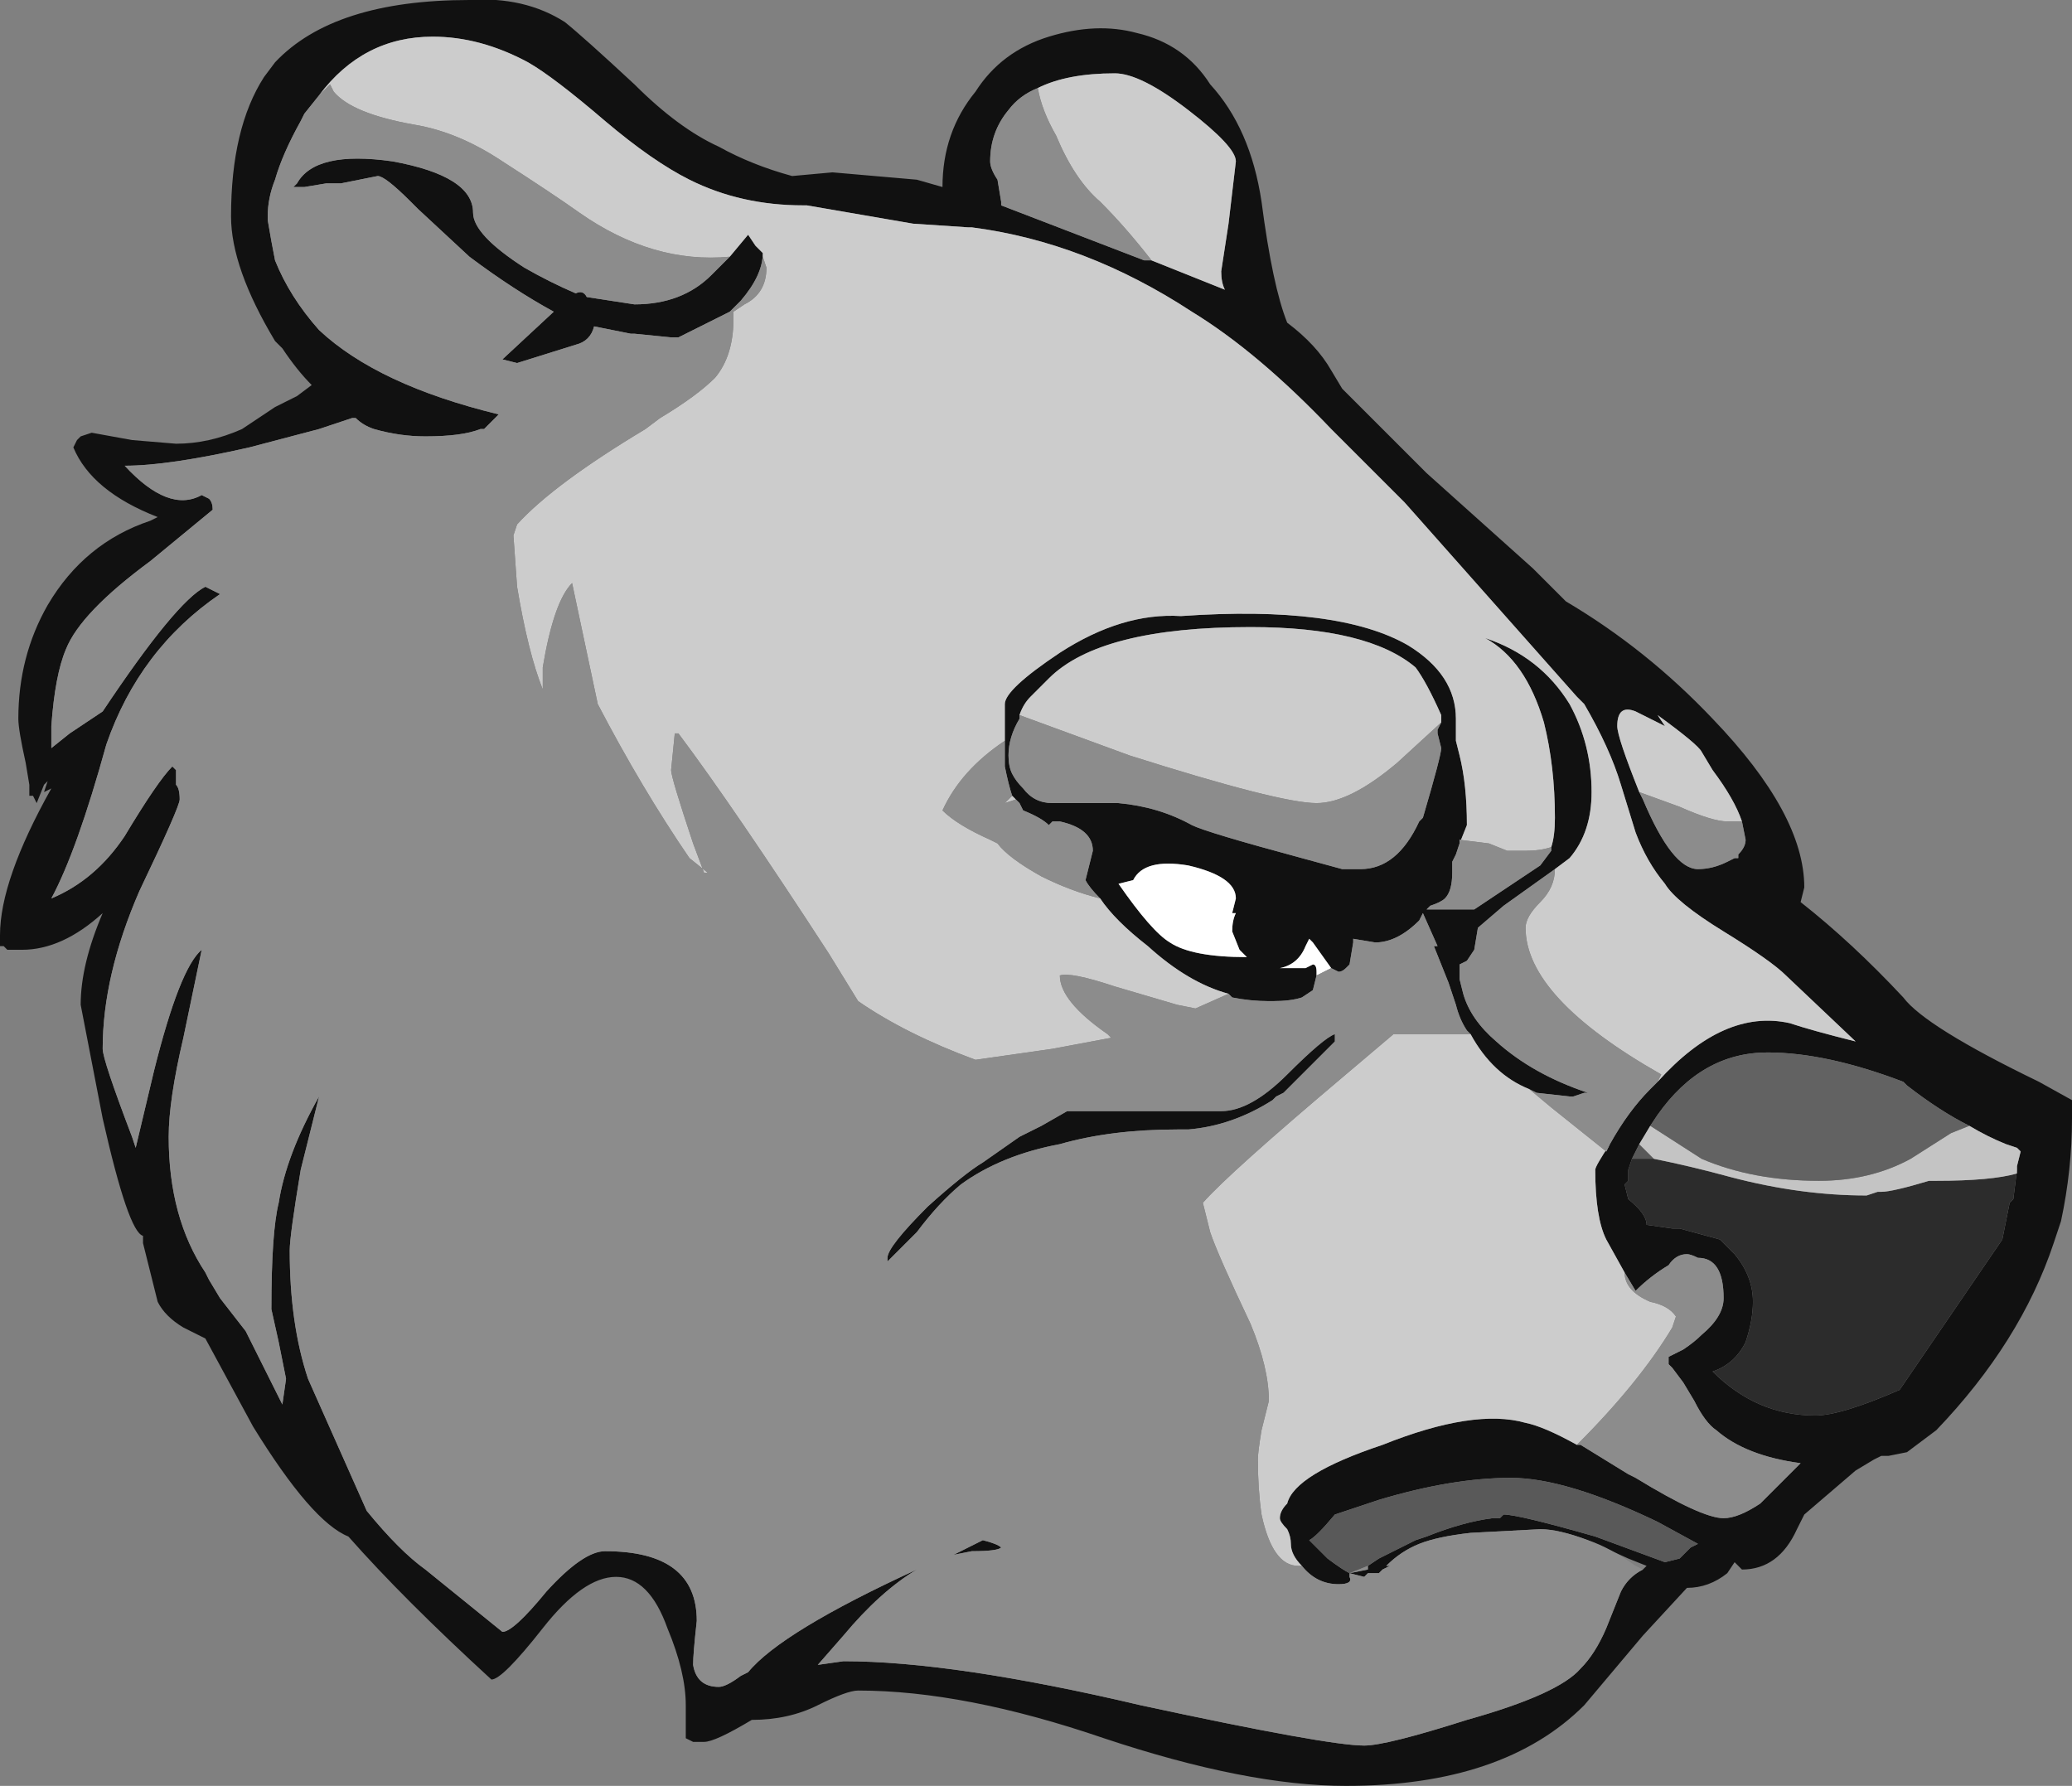 <?xml version="1.0" encoding="UTF-8" standalone="no"?>
<svg xmlns:ffdec="https://www.free-decompiler.com/flash" xmlns:xlink="http://www.w3.org/1999/xlink" ffdec:objectType="shape" height="24.35px" width="28.25px" xmlns="http://www.w3.org/2000/svg">
  <rect width="100%" height="100%" fill="#808080" stroke="none"/>
  <g transform="matrix(1.0, 0.0, 0.0, 1.0, 8.5, 30.15)">
    <path d="M5.65 -28.95 Q5.4 -28.85 5.25 -28.65 5.0 -28.35 5.0 -27.95 5.0 -27.85 5.1 -27.7 L5.15 -27.4 5.15 -27.35 7.1 -26.6 7.2 -26.6 8.2 -26.2 Q8.15 -26.3 8.15 -26.45 L8.25 -27.1 8.35 -27.95 Q8.35 -28.15 7.7 -28.65 7.05 -29.15 6.7 -29.15 6.05 -29.15 5.65 -28.95 M7.0 -29.7 Q7.65 -29.55 8.0 -29.0 8.55 -28.4 8.7 -27.4 8.85 -26.25 9.05 -25.75 9.45 -25.45 9.65 -25.1 L9.8 -24.85 10.35 -24.3 Q10.6 -24.05 10.95 -23.7 L12.4 -22.4 12.85 -21.95 Q13.95 -21.3 14.85 -20.35 16.1 -19.05 16.1 -18.05 L16.05 -17.85 Q16.75 -17.3 17.45 -16.55 17.75 -16.15 19.3 -15.4 L19.75 -15.15 19.75 -14.9 Q19.75 -14.2 19.6 -13.5 L19.5 -13.2 Q19.05 -11.85 17.9 -10.65 L17.5 -10.35 17.25 -10.3 17.15 -10.3 17.05 -10.25 16.8 -10.1 16.1 -9.5 16.0 -9.3 Q15.75 -8.75 15.25 -8.75 L15.15 -8.85 15.05 -8.7 Q14.8 -8.5 14.5 -8.5 L13.9 -7.85 13.1 -6.9 Q12.0 -5.8 9.85 -5.8 8.5 -5.8 6.55 -6.45 4.65 -7.1 3.2 -7.1 3.05 -7.1 2.65 -6.9 2.25 -6.7 1.75 -6.7 1.25 -6.4 1.1 -6.4 L0.95 -6.4 0.85 -6.45 Q0.85 -6.55 0.85 -6.65 L0.85 -6.9 Q0.85 -7.35 0.6 -7.95 0.35 -8.65 -0.1 -8.65 -0.55 -8.65 -1.1 -7.95 -1.65 -7.25 -1.8 -7.25 -3.0 -8.35 -3.75 -9.2 -4.25 -9.4 -5.05 -10.7 L-5.7 -11.9 -6.0 -12.05 Q-6.25 -12.2 -6.35 -12.4 L-6.55 -13.2 -6.55 -13.3 Q-6.75 -13.35 -7.1 -14.9 L-7.4 -16.45 Q-7.4 -17.0 -7.1 -17.7 -7.65 -17.2 -8.2 -17.2 L-8.4 -17.2 -8.45 -17.25 -8.5 -17.25 -8.5 -17.4 Q-8.5 -18.15 -7.8 -19.4 L-7.9 -19.35 -7.85 -19.5 -7.9 -19.45 -8.0 -19.2 -8.05 -19.3 -8.1 -19.3 -8.1 -19.45 -8.15 -19.75 Q-8.25 -20.2 -8.25 -20.35 -8.25 -21.2 -7.85 -21.9 -7.35 -22.75 -6.45 -23.05 L-6.35 -23.1 Q-7.25 -23.45 -7.5 -24.05 L-7.45 -24.15 -7.4 -24.2 -7.25 -24.25 -6.7 -24.15 -6.1 -24.1 Q-5.65 -24.1 -5.2 -24.3 L-4.75 -24.6 -4.45 -24.75 -4.25 -24.9 Q-4.45 -25.1 -4.65 -25.4 L-4.75 -25.5 Q-5.35 -26.5 -5.35 -27.2 -5.35 -28.4 -4.9 -29.1 L-4.75 -29.3 Q-3.95 -30.15 -2.1 -30.15 -1.35 -30.2 -0.8 -29.85 -0.55 -29.65 0.15 -29.0 0.75 -28.4 1.3 -28.15 1.75 -27.9 2.3 -27.75 L2.85 -27.8 4.0 -27.7 4.35 -27.6 Q4.35 -28.35 4.8 -28.9 5.15 -29.45 5.8 -29.65 6.45 -29.85 7.0 -29.7 M12.65 -18.6 Q12.7 -18.75 12.7 -19.0 12.7 -19.7 12.55 -20.3 12.3 -21.15 11.75 -21.45 12.5 -21.2 12.9 -20.55 13.2 -20.0 13.2 -19.35 13.2 -18.8 12.9 -18.45 L12.7 -18.3 12.0 -17.8 11.65 -17.5 11.6 -17.2 11.5 -17.05 11.4 -17.0 11.4 -16.8 11.45 -16.6 Q11.55 -16.25 11.9 -15.95 12.4 -15.5 13.15 -15.25 L13.1 -15.25 12.95 -15.2 12.9 -15.2 12.45 -15.25 12.35 -15.3 Q11.85 -15.5 11.55 -16.05 L11.5 -16.1 Q11.4 -16.25 11.35 -16.45 L11.25 -16.75 11.05 -17.25 11.1 -17.25 10.9 -17.7 10.85 -17.6 Q10.55 -17.3 10.25 -17.3 L9.95 -17.35 9.95 -17.3 9.9 -17.0 9.85 -16.95 Q9.8 -16.9 9.75 -16.9 L9.65 -16.95 9.4 -17.3 9.35 -17.35 9.3 -17.25 Q9.2 -17.0 8.95 -16.95 L9.3 -16.95 9.4 -17.0 Q9.45 -17.0 9.45 -16.9 L9.45 -16.85 9.4 -16.65 9.25 -16.55 Q9.1 -16.5 8.85 -16.5 L8.8 -16.5 Q8.55 -16.5 8.3 -16.55 L8.25 -16.6 Q7.7 -16.75 7.15 -17.25 6.7 -17.6 6.5 -17.9 6.35 -18.05 6.3 -18.15 L6.4 -18.55 Q6.4 -18.85 5.95 -18.95 L5.85 -18.95 5.8 -18.9 Q5.7 -19.0 5.45 -19.1 L5.4 -19.2 5.35 -19.25 5.3 -19.3 Q5.25 -19.45 5.2 -19.7 L5.2 -20.05 5.2 -20.55 Q5.2 -20.75 5.95 -21.25 6.8 -21.8 7.6 -21.75 9.75 -21.9 10.7 -21.35 11.35 -20.95 11.35 -20.35 L11.35 -20.05 11.4 -19.85 Q11.5 -19.45 11.5 -18.9 L11.4 -18.65 11.35 -18.5 11.3 -18.4 11.3 -18.25 Q11.3 -18.0 11.2 -17.9 11.15 -17.85 11.0 -17.8 L10.95 -17.75 11.6 -17.75 12.5 -18.35 12.65 -18.55 12.65 -18.6 M14.1 -15.4 Q15.0 -16.4 15.9 -16.2 16.2 -16.1 16.8 -15.95 L15.85 -16.85 Q15.65 -17.05 15.0 -17.45 14.35 -17.85 14.2 -18.1 13.95 -18.4 13.8 -18.8 L13.6 -19.45 Q13.45 -19.95 13.1 -20.55 L13.0 -20.65 10.65 -23.3 9.65 -24.3 Q8.65 -25.35 7.75 -25.9 6.3 -26.85 4.75 -27.05 L4.7 -27.05 3.95 -27.1 2.5 -27.35 2.45 -27.35 Q1.6 -27.35 0.9 -27.7 0.4 -27.95 -0.25 -28.5 -0.95 -29.1 -1.3 -29.3 -1.95 -29.65 -2.6 -29.65 -3.55 -29.65 -4.15 -28.85 L-4.35 -28.6 -4.4 -28.5 Q-4.65 -28.05 -4.75 -27.7 -4.85 -27.45 -4.85 -27.2 L-4.85 -27.15 Q-4.8 -26.85 -4.75 -26.6 -4.55 -26.1 -4.15 -25.65 -3.35 -24.9 -1.7 -24.5 -1.8 -24.4 -1.9 -24.3 L-1.95 -24.3 Q-2.2 -24.2 -2.7 -24.2 -3.05 -24.2 -3.4 -24.3 -3.55 -24.35 -3.65 -24.45 L-3.7 -24.45 -4.15 -24.3 -5.1 -24.05 Q-6.2 -23.8 -6.8 -23.8 -6.2 -23.15 -5.75 -23.4 L-5.65 -23.35 Q-5.6 -23.3 -5.6 -23.2 L-6.45 -22.5 Q-7.4 -21.8 -7.6 -21.3 -7.75 -20.95 -7.8 -20.25 L-7.8 -19.95 -7.55 -20.15 -7.1 -20.45 Q-6.1 -21.95 -5.7 -22.15 L-5.5 -22.05 Q-6.6 -21.3 -7.05 -20.0 -7.45 -18.55 -7.8 -17.9 -7.2 -18.15 -6.8 -18.75 -6.35 -19.5 -6.15 -19.7 L-6.1 -19.65 -6.1 -19.45 Q-6.05 -19.4 -6.05 -19.25 -6.05 -19.15 -6.6 -18.0 -7.1 -16.85 -7.1 -15.85 -7.1 -15.7 -6.7 -14.65 L-6.65 -14.5 -6.4 -15.55 Q-6.05 -16.95 -5.75 -17.2 L-6.0 -16.0 Q-6.2 -15.15 -6.2 -14.65 -6.2 -13.55 -5.7 -12.8 L-5.65 -12.7 -5.5 -12.45 -5.15 -12.0 -4.65 -11.0 -4.6 -11.35 -4.7 -11.85 -4.8 -12.3 Q-4.8 -13.35 -4.7 -13.75 -4.6 -14.4 -4.15 -15.2 L-4.4 -14.2 Q-4.55 -13.3 -4.55 -13.1 -4.55 -12.1 -4.3 -11.35 L-3.5 -9.55 Q-3.05 -9.0 -2.7 -8.75 L-1.65 -7.9 Q-1.5 -7.9 -1.05 -8.45 -0.55 -9.0 -0.25 -9.0 1.0 -9.0 1.0 -8.05 0.95 -7.6 0.95 -7.45 1.0 -7.15 1.3 -7.15 1.4 -7.15 1.6 -7.3 L1.7 -7.35 Q2.15 -7.9 4.0 -8.75 3.5 -8.45 3.0 -7.85 L2.65 -7.45 3.0 -7.5 Q4.5 -7.5 7.05 -6.9 9.6 -6.35 10.1 -6.35 10.4 -6.35 11.5 -6.7 12.75 -7.05 13.05 -7.4 13.25 -7.6 13.4 -7.95 L13.6 -8.45 Q13.7 -8.65 13.9 -8.75 L13.95 -8.8 13.7 -8.9 13.15 -9.15 Q12.75 -9.3 12.5 -9.3 L11.55 -9.25 Q11.1 -9.2 10.85 -9.1 10.6 -9.0 10.4 -8.8 L10.45 -8.8 10.35 -8.75 10.3 -8.7 10.15 -8.7 10.1 -8.65 9.9 -8.7 10.15 -8.75 10.15 -8.8 10.3 -8.9 10.8 -9.15 10.95 -9.2 Q11.45 -9.4 11.85 -9.45 L11.95 -9.45 12.0 -9.5 Q12.2 -9.5 13.25 -9.2 L14.2 -8.85 14.4 -8.9 14.55 -9.05 14.65 -9.1 14.1 -9.4 Q12.85 -10.0 12.1 -10.0 11.3 -10.0 10.3 -9.7 L9.7 -9.5 Q9.45 -9.2 9.35 -9.15 L9.6 -8.9 Q9.8 -8.75 9.9 -8.7 L9.9 -8.65 Q9.95 -8.55 9.75 -8.55 9.45 -8.55 9.25 -8.8 9.1 -8.95 9.1 -9.1 9.1 -9.2 9.05 -9.3 8.95 -9.4 8.95 -9.45 8.95 -9.55 9.05 -9.65 9.15 -10.05 10.35 -10.45 11.6 -10.95 12.3 -10.75 12.55 -10.7 13.0 -10.45 L13.05 -10.45 13.7 -10.05 13.8 -10.0 Q14.7 -9.45 15.0 -9.45 15.2 -9.45 15.5 -9.65 L16.05 -10.2 Q15.3 -10.3 14.9 -10.65 14.75 -10.75 14.6 -11.05 L14.45 -11.3 14.3 -11.5 14.25 -11.55 14.25 -11.65 14.45 -11.75 Q14.6 -11.85 14.7 -11.95 15.0 -12.2 15.0 -12.45 15.0 -13.0 14.65 -13.0 14.55 -13.05 14.5 -13.05 14.35 -13.05 14.25 -12.9 14.0 -12.75 13.8 -12.55 L13.65 -12.8 13.4 -13.25 Q13.25 -13.55 13.25 -14.2 13.25 -14.25 13.45 -14.55 13.7 -15.0 14.0 -15.3 L14.1 -15.4 M1.45 -26.65 L1.7 -26.95 1.8 -26.8 1.9 -26.7 Q1.9 -26.4 1.6 -26.05 L1.45 -25.9 0.75 -25.55 0.65 -25.55 0.15 -25.6 0.1 -25.6 -0.4 -25.7 Q-0.45 -25.5 -0.65 -25.45 L-1.45 -25.2 -1.65 -25.25 -0.95 -25.9 Q-1.5 -26.2 -2.1 -26.65 L-2.8 -27.3 -2.9 -27.4 Q-3.25 -27.75 -3.35 -27.75 L-3.85 -27.65 -4.05 -27.65 -4.35 -27.6 -4.5 -27.6 -4.45 -27.65 Q-4.2 -28.1 -3.15 -27.95 -2.05 -27.75 -2.05 -27.25 -2.05 -26.95 -1.35 -26.5 -1.0 -26.3 -0.65 -26.15 -0.55 -26.2 -0.5 -26.1 L0.15 -26.0 Q0.8 -26.0 1.2 -26.4 L1.45 -26.65 M15.25 -18.95 Q15.15 -19.25 14.85 -19.65 L14.7 -19.9 Q14.65 -20.0 14.1 -20.4 L14.2 -20.25 13.8 -20.45 Q13.55 -20.55 13.55 -20.25 13.55 -20.1 13.85 -19.35 L13.9 -19.25 Q14.3 -18.3 14.65 -18.3 14.85 -18.3 15.05 -18.4 L15.15 -18.45 15.2 -18.45 15.2 -18.5 Q15.3 -18.6 15.3 -18.7 L15.25 -18.95 M13.85 -14.55 L13.75 -14.35 13.7 -14.2 13.7 -14.05 13.65 -14.0 13.7 -13.8 Q13.95 -13.6 13.95 -13.45 L14.3 -13.4 14.4 -13.4 14.95 -13.25 15.15 -13.05 Q15.4 -12.75 15.4 -12.4 15.4 -12.15 15.3 -11.85 15.15 -11.55 14.85 -11.45 15.45 -10.85 16.25 -10.85 16.6 -10.85 17.4 -11.2 L18.8 -13.25 18.9 -13.75 18.95 -13.8 19.0 -14.2 19.0 -14.25 19.05 -14.45 19.0 -14.5 18.85 -14.55 Q18.6 -14.65 18.35 -14.8 17.95 -15.0 17.5 -15.35 L17.45 -15.4 Q16.4 -15.8 15.6 -15.8 14.7 -15.8 14.1 -14.95 L14.0 -14.8 13.85 -14.55 M11.15 -20.3 L11.15 -20.4 Q10.95 -20.85 10.8 -21.05 10.15 -21.6 8.55 -21.6 6.5 -21.6 5.8 -20.9 L5.55 -20.65 Q5.45 -20.55 5.4 -20.4 L5.4 -20.35 Q5.25 -20.1 5.25 -19.85 5.25 -19.7 5.3 -19.6 5.35 -19.5 5.45 -19.4 5.6 -19.2 5.85 -19.2 L6.75 -19.2 Q7.3 -19.15 7.75 -18.9 7.95 -18.8 9.25 -18.45 L9.8 -18.3 10.05 -18.3 Q10.55 -18.3 10.85 -18.95 L10.9 -19.0 Q11.15 -19.85 11.15 -19.95 L11.1 -20.15 11.1 -20.2 11.15 -20.3 M5.4 -14.65 L5.7 -14.8 6.05 -15.0 8.15 -15.0 Q8.55 -15.0 9.05 -15.5 9.55 -16.0 9.7 -16.05 L9.7 -15.95 Q9.3 -15.55 9.0 -15.25 L8.9 -15.2 8.85 -15.15 Q8.3 -14.8 7.7 -14.75 L7.55 -14.75 Q6.65 -14.75 5.95 -14.55 5.15 -14.4 4.6 -14.0 4.3 -13.75 4.0 -13.35 L3.6 -12.95 3.6 -13.0 Q3.6 -13.15 4.15 -13.7 4.65 -14.15 4.9 -14.3 L5.4 -14.65 M6.75 -18.1 Q7.2 -17.45 7.45 -17.3 7.75 -17.1 8.5 -17.1 L8.4 -17.2 8.3 -17.45 Q8.3 -17.6 8.35 -17.7 L8.3 -17.7 8.35 -17.9 Q8.35 -18.2 7.7 -18.35 7.1 -18.45 6.95 -18.15 L6.75 -18.1 M4.75 -9.0 L4.5 -8.95 4.9 -9.15 Q5.1 -9.1 5.15 -9.05 5.1 -9.0 4.75 -9.0" fill="#111111" fill-rule="evenodd" stroke="none"/>
    <path d="M7.2 -26.6 Q6.85 -27.05 6.5 -27.4 6.15 -27.7 5.9 -28.3 5.7 -28.65 5.65 -28.95 6.05 -29.15 6.7 -29.15 7.05 -29.15 7.7 -28.65 8.35 -28.15 8.35 -27.95 L8.25 -27.1 8.15 -26.45 Q8.15 -26.3 8.2 -26.2 L7.2 -26.6 M12.7 -18.3 L12.9 -18.45 Q13.2 -18.8 13.2 -19.35 13.2 -20.0 12.9 -20.55 12.5 -21.2 11.75 -21.45 12.3 -21.15 12.55 -20.3 12.7 -19.7 12.7 -19.0 12.7 -18.75 12.65 -18.6 12.5 -18.55 12.3 -18.55 L12.05 -18.55 11.8 -18.65 11.4 -18.7 11.4 -18.65 11.5 -18.9 Q11.5 -19.45 11.4 -19.85 L11.35 -20.05 11.35 -20.35 Q11.35 -20.95 10.7 -21.35 9.75 -21.9 7.6 -21.75 6.8 -21.8 5.95 -21.25 5.2 -20.75 5.2 -20.55 L5.2 -20.05 Q4.6 -19.65 4.35 -19.1 4.55 -18.9 5.0 -18.7 L5.1 -18.65 Q5.25 -18.45 5.7 -18.2 6.1 -18.0 6.5 -17.9 6.7 -17.6 7.15 -17.25 7.7 -16.75 8.25 -16.6 L7.8 -16.4 7.55 -16.45 6.7 -16.7 Q6.1 -16.9 5.95 -16.85 5.95 -16.5 6.6 -16.05 L6.65 -16.0 5.85 -15.85 4.8 -15.7 Q3.85 -16.05 3.2 -16.5 L2.8 -17.15 Q1.5 -19.15 0.75 -20.15 L0.7 -20.15 0.65 -19.65 Q0.65 -19.55 0.95 -18.65 L1.1 -18.25 1.15 -18.25 0.9 -18.45 Q0.25 -19.4 -0.35 -20.55 L-0.7 -22.2 Q-0.95 -21.95 -1.1 -21.05 L-1.1 -20.75 Q-1.3 -21.25 -1.45 -22.15 L-1.5 -22.85 -1.45 -23.0 Q-0.95 -23.55 0.3 -24.3 L0.5 -24.45 Q1.0 -24.75 1.25 -25.0 1.5 -25.3 1.5 -25.8 L1.5 -25.9 1.65 -26.0 Q1.95 -26.15 1.95 -26.5 L1.9 -26.65 1.9 -26.7 1.8 -26.8 1.7 -26.95 1.45 -26.65 Q0.4 -26.55 -0.6 -27.25 -0.95 -27.5 -1.65 -27.95 -2.25 -28.35 -2.85 -28.45 -3.7 -28.6 -3.95 -28.9 L-4.0 -29.0 -4.15 -28.85 Q-3.55 -29.65 -2.6 -29.65 -1.95 -29.65 -1.3 -29.3 -0.95 -29.1 -0.25 -28.5 0.4 -27.95 0.9 -27.7 1.6 -27.35 2.45 -27.35 L2.5 -27.35 3.95 -27.1 4.7 -27.05 4.75 -27.05 Q6.3 -26.85 7.75 -25.9 8.65 -25.35 9.65 -24.3 L10.65 -23.3 13.0 -20.65 13.1 -20.55 Q13.45 -19.95 13.6 -19.45 L13.8 -18.8 Q13.95 -18.4 14.2 -18.1 14.35 -17.85 15.0 -17.45 15.65 -17.05 15.85 -16.85 L16.8 -15.95 Q16.2 -16.1 15.9 -16.2 15.0 -16.4 14.1 -15.4 L14.15 -15.5 Q12.3 -16.55 12.3 -17.5 12.3 -17.65 12.5 -17.85 12.7 -18.05 12.7 -18.3 M13.85 -19.35 Q13.55 -20.1 13.55 -20.25 13.55 -20.55 13.8 -20.45 L14.2 -20.25 14.1 -20.4 Q14.65 -20.0 14.7 -19.9 L14.85 -19.65 Q15.15 -19.25 15.25 -18.95 L15.05 -18.95 Q14.85 -18.95 14.4 -19.15 L13.85 -19.35 M12.35 -15.3 L12.65 -15.05 13.4 -14.45 13.45 -14.55 Q13.25 -14.25 13.25 -14.2 13.25 -13.55 13.4 -13.25 L13.65 -12.8 Q13.65 -12.55 14.0 -12.4 14.25 -12.35 14.35 -12.2 L14.3 -12.05 Q13.85 -11.3 13.0 -10.45 12.55 -10.7 12.3 -10.75 11.6 -10.95 10.35 -10.45 9.15 -10.05 9.05 -9.65 8.95 -9.55 8.95 -9.45 8.95 -9.4 9.05 -9.3 9.1 -9.2 9.1 -9.1 9.1 -8.95 9.25 -8.8 L9.2 -8.8 Q8.85 -8.8 8.7 -9.5 8.65 -9.85 8.65 -10.25 8.65 -10.35 8.7 -10.65 L8.8 -11.05 Q8.8 -11.5 8.55 -12.1 8.1 -13.05 8.0 -13.35 L7.9 -13.75 Q8.25 -14.15 9.85 -15.5 L10.5 -16.05 11.55 -16.05 Q11.85 -15.5 12.35 -15.3 M5.4 -20.4 Q5.45 -20.55 5.55 -20.65 L5.8 -20.9 Q6.5 -21.6 8.55 -21.6 10.15 -21.6 10.8 -21.05 10.95 -20.85 11.15 -20.4 L11.15 -20.3 10.55 -19.75 Q9.9 -19.2 9.45 -19.2 8.95 -19.2 6.9 -19.85 L5.4 -20.4 M5.3 -19.3 L5.35 -19.25 5.2 -19.2 5.3 -19.3" fill="#cccccc" fill-rule="evenodd" stroke="none"/>
    <path d="M6.75 -18.1 L6.95 -18.15 Q7.1 -18.45 7.7 -18.35 8.35 -18.2 8.35 -17.9 L8.3 -17.7 8.35 -17.7 Q8.3 -17.6 8.3 -17.45 L8.4 -17.2 8.5 -17.1 Q7.75 -17.1 7.45 -17.3 7.2 -17.45 6.75 -18.1 M9.65 -16.95 Q9.55 -16.9 9.45 -16.85 L9.45 -16.9 Q9.45 -17.0 9.4 -17.0 L9.3 -16.95 8.95 -16.95 Q9.2 -17.0 9.3 -17.25 L9.35 -17.35 9.4 -17.3 9.65 -16.95" fill="#ffffff" fill-rule="evenodd" stroke="none"/>
    <path d="M9.9 -8.7 Q9.8 -8.75 9.6 -8.9 L9.35 -9.15 Q9.45 -9.2 9.7 -9.5 L10.3 -9.7 Q11.3 -10.0 12.1 -10.0 12.85 -10.0 14.1 -9.4 L14.65 -9.1 14.55 -9.05 14.4 -8.9 14.2 -8.85 13.25 -9.2 Q12.2 -9.5 12.0 -9.5 L11.95 -9.45 11.85 -9.45 Q11.45 -9.4 10.95 -9.2 L10.8 -9.15 10.3 -8.9 10.15 -8.8 9.9 -8.7 M13.85 -14.55 L14.05 -14.35 13.75 -14.35 13.85 -14.55" fill="#595959" fill-rule="evenodd" stroke="none"/>
    <path d="M5.15 -27.35 L5.15 -27.4 5.1 -27.7 Q5.0 -27.85 5.0 -27.95 5.0 -28.35 5.25 -28.65 5.4 -28.85 5.65 -28.95 5.7 -28.65 5.9 -28.3 6.15 -27.7 6.5 -27.4 6.85 -27.05 7.2 -26.6 L7.1 -26.6 5.15 -27.35 M12.7 -18.3 Q12.7 -18.05 12.5 -17.85 12.3 -17.65 12.3 -17.5 12.3 -16.55 14.15 -15.5 L14.1 -15.4 14.0 -15.3 Q13.7 -15.0 13.45 -14.55 L13.4 -14.45 12.65 -15.05 12.35 -15.3 12.45 -15.25 12.9 -15.2 12.95 -15.2 13.1 -15.25 13.15 -15.25 Q12.4 -15.5 11.9 -15.95 11.55 -16.25 11.45 -16.6 L11.4 -16.8 11.4 -17.0 11.5 -17.05 11.6 -17.2 11.65 -17.5 12.0 -17.8 12.7 -18.3 M-4.15 -28.85 L-4.0 -29.0 -3.95 -28.9 Q-3.7 -28.6 -2.85 -28.45 -2.25 -28.35 -1.65 -27.95 -0.95 -27.5 -0.6 -27.25 0.4 -26.55 1.45 -26.65 L1.2 -26.4 Q0.8 -26.0 0.15 -26.0 L-0.5 -26.1 Q-0.55 -26.2 -0.65 -26.15 -1.0 -26.3 -1.35 -26.5 -2.05 -26.95 -2.05 -27.25 -2.05 -27.75 -3.15 -27.95 -4.2 -28.1 -4.45 -27.65 L-4.5 -27.6 -4.35 -27.6 -4.05 -27.65 -3.85 -27.65 -3.35 -27.75 Q-3.25 -27.75 -2.9 -27.4 L-2.8 -27.3 -2.1 -26.65 Q-1.5 -26.2 -0.95 -25.9 L-1.65 -25.25 -1.45 -25.2 -0.65 -25.45 Q-0.45 -25.5 -0.4 -25.7 L0.1 -25.6 0.15 -25.6 0.65 -25.55 0.75 -25.55 1.45 -25.9 1.6 -26.05 Q1.9 -26.4 1.9 -26.7 L1.9 -26.65 1.95 -26.5 Q1.95 -26.15 1.65 -26.0 L1.5 -25.9 1.5 -25.8 Q1.5 -25.3 1.25 -25.0 1.0 -24.75 0.5 -24.45 L0.3 -24.3 Q-0.95 -23.55 -1.45 -23.0 L-1.5 -22.85 -1.45 -22.15 Q-1.3 -21.25 -1.1 -20.75 L-1.1 -21.05 Q-0.95 -21.95 -0.7 -22.2 L-0.35 -20.55 Q0.25 -19.4 0.9 -18.45 L1.15 -18.25 1.1 -18.25 0.95 -18.65 Q0.65 -19.55 0.65 -19.65 L0.7 -20.15 0.75 -20.15 Q1.5 -19.15 2.8 -17.15 L3.2 -16.5 Q3.85 -16.05 4.8 -15.7 L5.85 -15.85 6.65 -16.0 6.6 -16.05 Q5.95 -16.5 5.95 -16.85 6.1 -16.9 6.7 -16.7 L7.55 -16.45 7.8 -16.4 8.25 -16.6 8.3 -16.55 Q8.55 -16.5 8.8 -16.5 L8.85 -16.5 Q9.1 -16.5 9.25 -16.55 L9.4 -16.65 9.45 -16.85 Q9.55 -16.9 9.65 -16.95 L9.75 -16.9 Q9.8 -16.9 9.85 -16.95 L9.9 -17.0 9.95 -17.3 9.95 -17.35 10.25 -17.3 Q10.55 -17.3 10.85 -17.6 L10.9 -17.7 11.1 -17.25 11.05 -17.25 11.25 -16.75 11.35 -16.45 Q11.4 -16.25 11.5 -16.1 L11.55 -16.05 10.5 -16.05 9.85 -15.5 Q8.25 -14.15 7.9 -13.75 L8.0 -13.35 Q8.1 -13.05 8.55 -12.1 8.8 -11.5 8.8 -11.05 L8.7 -10.65 Q8.65 -10.35 8.65 -10.25 8.65 -9.85 8.7 -9.5 8.85 -8.8 9.2 -8.8 L9.25 -8.8 Q9.45 -8.55 9.75 -8.55 9.95 -8.55 9.9 -8.65 L9.9 -8.7 10.1 -8.65 10.15 -8.7 10.3 -8.7 10.35 -8.75 10.45 -8.8 10.4 -8.8 Q10.6 -9.0 10.85 -9.1 11.1 -9.2 11.55 -9.25 L12.5 -9.3 Q12.75 -9.3 13.15 -9.15 13.45 -9.05 13.8 -8.8 L13.9 -8.75 Q13.7 -8.65 13.6 -8.45 L13.4 -7.95 Q13.25 -7.6 13.05 -7.4 12.75 -7.05 11.5 -6.7 10.4 -6.35 10.1 -6.35 9.6 -6.35 7.05 -6.9 4.5 -7.5 3.0 -7.5 L2.65 -7.45 3.0 -7.85 Q3.5 -8.45 4.0 -8.75 2.15 -7.9 1.7 -7.35 L1.6 -7.3 Q1.4 -7.15 1.3 -7.15 1.0 -7.15 0.95 -7.45 0.95 -7.6 1.0 -8.05 1.0 -9.0 -0.25 -9.0 -0.55 -9.0 -1.05 -8.45 -1.5 -7.9 -1.65 -7.9 L-2.7 -8.75 Q-3.05 -9.0 -3.5 -9.55 L-4.3 -11.35 Q-4.55 -12.1 -4.55 -13.1 -4.55 -13.3 -4.4 -14.2 L-4.15 -15.2 Q-4.6 -14.4 -4.7 -13.75 -4.8 -13.35 -4.8 -12.3 L-4.7 -11.85 -4.6 -11.35 -4.65 -11.0 -5.15 -12.0 -5.5 -12.45 -5.65 -12.7 -5.7 -12.8 Q-6.2 -13.55 -6.2 -14.65 -6.2 -15.15 -6.0 -16.0 L-5.75 -17.2 Q-6.05 -16.95 -6.4 -15.55 L-6.65 -14.5 -6.7 -14.65 Q-7.1 -15.7 -7.1 -15.85 -7.1 -16.85 -6.6 -18.0 -6.05 -19.15 -6.05 -19.25 -6.05 -19.4 -6.1 -19.45 L-6.1 -19.65 -6.15 -19.7 Q-6.35 -19.5 -6.8 -18.75 -7.2 -18.15 -7.8 -17.9 -7.45 -18.55 -7.05 -20.0 -6.6 -21.3 -5.5 -22.05 L-5.7 -22.15 Q-6.1 -21.95 -7.1 -20.45 L-7.55 -20.15 -7.8 -19.95 -7.8 -20.25 Q-7.75 -20.95 -7.6 -21.3 -7.4 -21.8 -6.45 -22.5 L-5.6 -23.2 Q-5.6 -23.3 -5.65 -23.35 L-5.75 -23.4 Q-6.2 -23.15 -6.8 -23.8 -6.2 -23.8 -5.1 -24.05 L-4.15 -24.3 -3.7 -24.45 -3.65 -24.45 Q-3.55 -24.35 -3.4 -24.3 -3.05 -24.2 -2.7 -24.2 -2.2 -24.2 -1.95 -24.3 L-1.9 -24.3 Q-1.8 -24.4 -1.7 -24.5 -3.35 -24.9 -4.15 -25.65 -4.55 -26.1 -4.75 -26.6 -4.8 -26.85 -4.85 -27.15 L-4.85 -27.2 Q-4.85 -27.45 -4.75 -27.7 -4.65 -28.05 -4.4 -28.5 L-4.35 -28.6 -4.15 -28.85 M6.5 -17.9 Q6.1 -18.0 5.7 -18.2 5.25 -18.45 5.1 -18.65 L5.0 -18.7 Q4.55 -18.9 4.35 -19.1 4.6 -19.65 5.2 -20.05 L5.2 -19.7 Q5.25 -19.45 5.3 -19.3 L5.2 -19.2 5.35 -19.25 5.4 -19.2 5.45 -19.1 Q5.7 -19.0 5.8 -18.9 L5.85 -18.95 5.95 -18.95 Q6.4 -18.85 6.4 -18.55 L6.3 -18.15 Q6.35 -18.05 6.5 -17.9 M11.4 -18.65 L11.4 -18.7 11.8 -18.65 12.05 -18.55 12.3 -18.55 Q12.5 -18.55 12.65 -18.6 L12.65 -18.55 12.5 -18.35 11.6 -17.75 10.95 -17.75 11.0 -17.8 Q11.15 -17.85 11.2 -17.9 11.3 -18.0 11.3 -18.25 L11.3 -18.4 11.35 -18.5 11.4 -18.65 M13.85 -19.35 L14.4 -19.15 Q14.85 -18.95 15.05 -18.95 L15.25 -18.95 15.3 -18.7 Q15.3 -18.6 15.2 -18.5 L15.2 -18.45 15.15 -18.45 15.05 -18.4 Q14.85 -18.3 14.65 -18.3 14.3 -18.3 13.9 -19.25 L13.85 -19.35 M13.65 -12.8 L13.8 -12.55 Q14.0 -12.75 14.25 -12.9 14.35 -13.05 14.5 -13.05 14.55 -13.05 14.65 -13.0 15.0 -13.0 15.0 -12.45 15.0 -12.2 14.7 -11.95 14.6 -11.85 14.45 -11.75 L14.25 -11.65 14.25 -11.55 14.3 -11.5 14.45 -11.3 14.6 -11.05 Q14.75 -10.75 14.9 -10.65 15.3 -10.3 16.05 -10.2 L15.5 -9.65 Q15.2 -9.45 15.0 -9.45 14.7 -9.45 13.8 -10.0 L13.7 -10.05 13.05 -10.45 13.0 -10.45 Q13.85 -11.3 14.3 -12.05 L14.35 -12.2 Q14.25 -12.35 14.0 -12.4 13.65 -12.55 13.65 -12.8 M10.15 -8.8 L10.15 -8.75 9.9 -8.7 10.15 -8.8 M11.15 -20.3 L11.1 -20.2 11.1 -20.15 11.15 -19.95 Q11.15 -19.85 10.9 -19.0 L10.85 -18.95 Q10.55 -18.3 10.05 -18.3 L9.8 -18.3 9.25 -18.45 Q7.95 -18.8 7.75 -18.9 7.3 -19.15 6.75 -19.2 L5.85 -19.2 Q5.6 -19.2 5.45 -19.4 5.35 -19.5 5.3 -19.6 5.25 -19.7 5.25 -19.85 5.25 -20.1 5.4 -20.35 L5.4 -20.4 6.9 -19.85 Q8.95 -19.2 9.45 -19.2 9.9 -19.2 10.55 -19.75 L11.15 -20.3 M5.4 -14.65 L4.9 -14.3 Q4.65 -14.15 4.15 -13.7 3.6 -13.15 3.6 -13.0 L3.6 -12.95 4.0 -13.35 Q4.3 -13.75 4.6 -14.0 5.15 -14.4 5.95 -14.55 6.65 -14.75 7.55 -14.75 L7.7 -14.75 Q8.3 -14.8 8.85 -15.15 L8.9 -15.2 9.0 -15.25 Q9.3 -15.55 9.7 -15.95 L9.7 -16.05 Q9.55 -16.0 9.05 -15.5 8.55 -15.0 8.15 -15.0 L6.05 -15.0 5.7 -14.8 5.4 -14.65 M4.75 -9.0 Q5.1 -9.0 5.15 -9.05 5.1 -9.1 4.9 -9.15 L4.5 -8.95 4.75 -9.0" fill="#8c8c8c" fill-rule="evenodd" stroke="none"/>
    <path d="M13.75 -14.35 L14.05 -14.35 Q14.55 -14.25 15.1 -14.1 16.05 -13.85 16.95 -13.85 L17.1 -13.9 17.15 -13.9 Q17.3 -13.9 17.8 -14.05 L17.9 -14.05 Q18.65 -14.05 19.0 -14.15 L19.0 -14.2 18.95 -13.8 18.9 -13.75 18.8 -13.25 17.4 -11.2 Q16.6 -10.85 16.25 -10.85 15.45 -10.85 14.85 -11.45 15.15 -11.55 15.3 -11.85 15.4 -12.15 15.4 -12.4 15.4 -12.75 15.15 -13.05 L14.95 -13.25 14.4 -13.4 14.3 -13.4 13.95 -13.45 Q13.95 -13.6 13.7 -13.8 L13.65 -14.0 13.7 -14.05 13.7 -14.2 13.75 -14.35" fill="#2c2c2c" fill-rule="evenodd" stroke="none"/>
    <path d="M14.05 -14.35 L13.85 -14.55 14.0 -14.8 14.7 -14.35 Q15.4 -14.05 16.3 -14.05 17.0 -14.05 17.55 -14.35 L18.1 -14.7 18.35 -14.8 Q18.6 -14.65 18.85 -14.55 L19.0 -14.5 19.05 -14.45 19.0 -14.25 19.0 -14.2 19.0 -14.15 Q18.65 -14.05 17.9 -14.05 L17.8 -14.05 Q17.3 -13.9 17.15 -13.9 L17.1 -13.9 16.95 -13.85 Q16.05 -13.85 15.1 -14.1 14.55 -14.25 14.05 -14.35" fill="#c4c4c4" fill-rule="evenodd" stroke="none"/>
    <path d="M18.35 -14.8 L18.1 -14.7 17.55 -14.35 Q17.0 -14.05 16.3 -14.05 15.4 -14.05 14.7 -14.35 L14.0 -14.8 14.1 -14.95 Q14.7 -15.8 15.6 -15.8 16.4 -15.8 17.45 -15.4 L17.5 -15.35 Q17.95 -15.0 18.35 -14.8" fill="#626262" fill-rule="evenodd" stroke="none"/>
  </g>
</svg>
